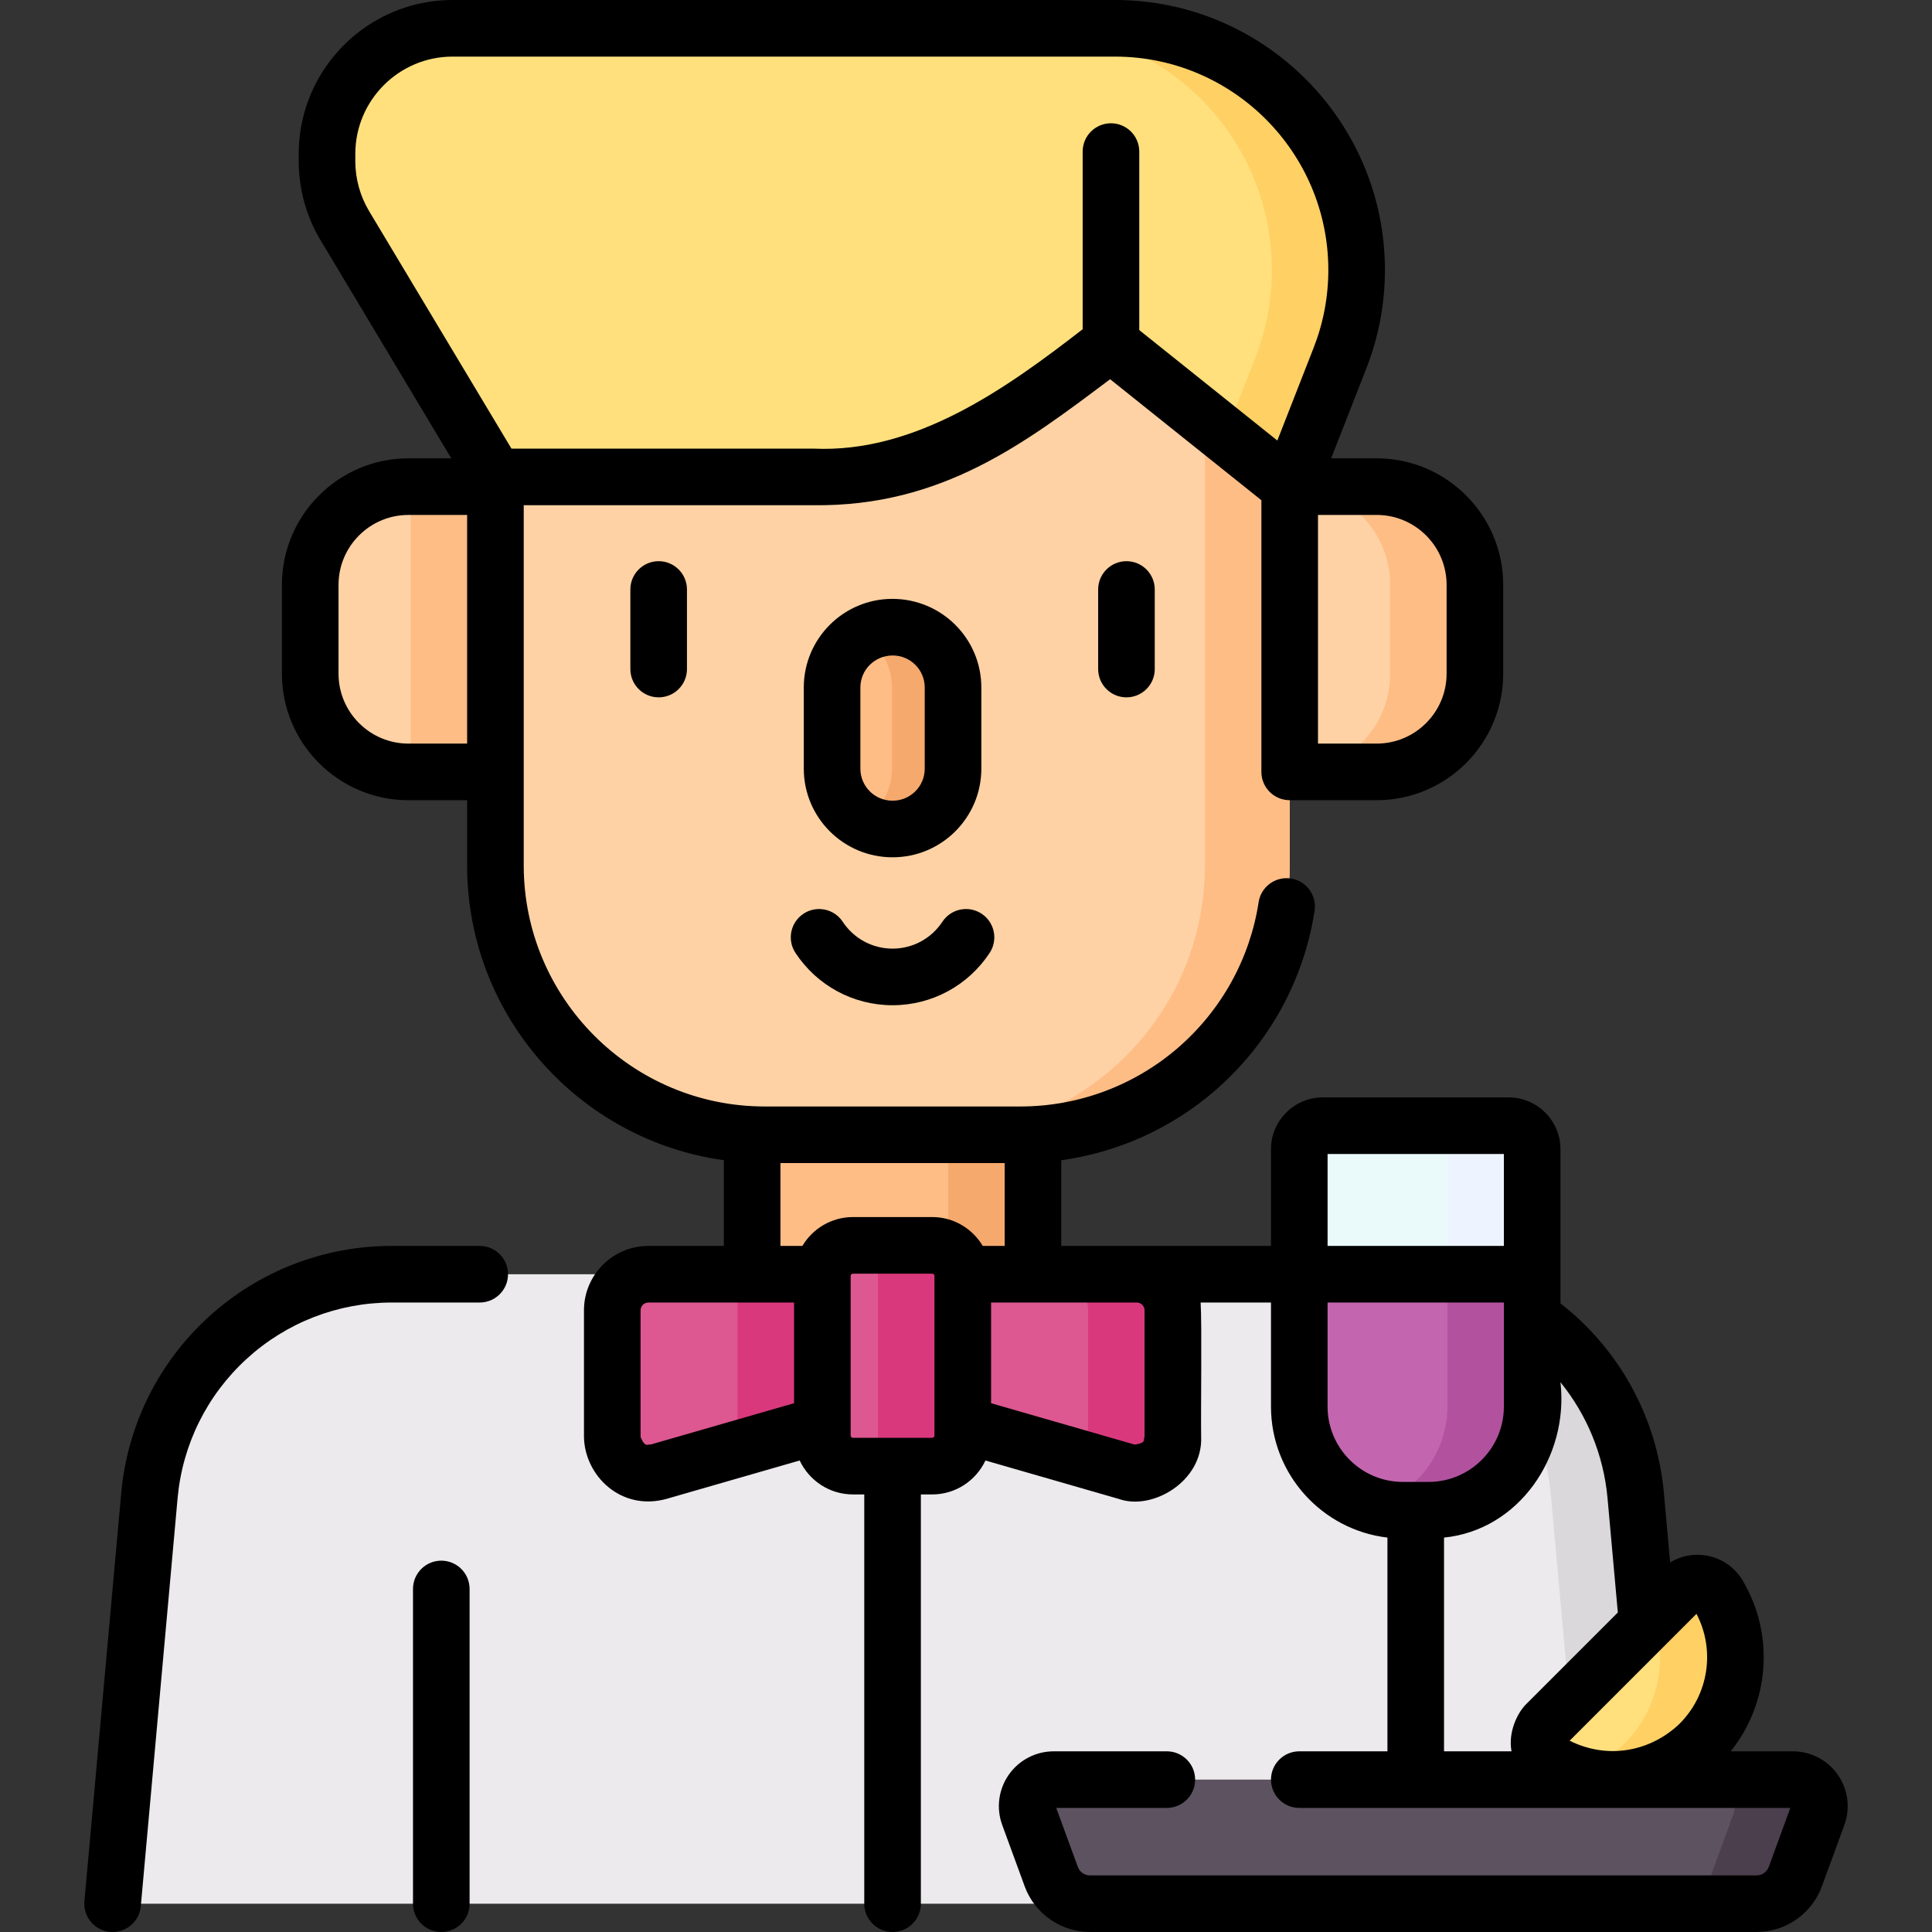 <svg id="Capa_1" enable-background="new 0 0 512 512" height="512" viewBox="0 0 512 512" width="512" xmlns="http://www.w3.org/2000/svg"><rect x="0" y="0" width="512" height="512" fill="#333333" stroke="none"/><g><g><path d="m199.328 273.469h74.418v64.214h-74.418z" fill="#ffbd86"/><path d="m251.279 273.469h22.467v64.214h-22.467z" fill="#f6a96c"/><path d="m443.231 504.5h-413.388l9.751-108.129c2.997-33.232 30.852-58.689 64.219-58.689h265.447c33.367 0 61.223 25.456 64.219 58.689z" fill="#eceaec"/><path d="m433.48 396.371c-2.997-33.232-30.852-58.689-64.219-58.689h-22.467c33.367 0 61.223 25.456 64.219 58.689l9.751 108.129h22.467z" fill="#dad8db"/><path d="m270.403 300.727h-67.732c-39.421 0-71.379-31.957-71.379-71.379v-153.51h210.489v153.511c.001 39.421-31.957 71.378-71.378 71.378z" fill="#fed2a4"/><path d="m319.315 75.838v153.511c0 39.421-31.957 71.379-71.379 71.379h22.467c39.421 0 71.379-31.958 71.379-71.379v-153.511z" fill="#ffbd86"/><path d="m131.292 204.562h-23.052c-14.375 0-26.028-11.653-26.028-26.028v-23.54c0-14.375 11.653-26.028 26.028-26.028h23.052z" fill="#fed2a4"/><path d="m108.826 128.965h22.467v75.597h-22.467z" fill="#ffbd86"/><path d="m341.782 204.562h23.052c14.375 0 26.028-11.653 26.028-26.028v-23.54c0-14.375-11.653-26.028-26.028-26.028h-23.052z" fill="#fed2a4"/><path d="m364.834 128.965h-22.467c14.375 0 26.028 11.653 26.028 26.028v23.54c0 14.375-11.653 26.028-26.028 26.028h22.467c14.375 0 26.028-11.653 26.028-26.028v-23.54c0-14.375-11.653-26.028-26.028-26.028z" fill="#ffbd86"/><path d="m247.041 330.033h-21.007c-4.474 0-8.101 3.627-8.101 8.101v42.306c0 4.474 3.627 8.101 8.101 8.101h21.007c4.474 0 8.101-3.627 8.101-8.101v-42.306c0-4.474-3.627-8.101-8.101-8.101z" fill="#dd5790"/><path d="m247.041 330.033h-21.007c-.246 0-.489.015-.73.037 4.132.37 7.371 3.836 7.371 8.064v42.306c0 4.228-3.24 7.694-7.371 8.064.241.022.483.037.73.037h21.007c4.474 0 8.101-3.627 8.101-8.101v-42.306c0-4.474-3.627-8.101-8.101-8.101z" fill="#da387d"/><path d="m217.934 337.68v39.83l-21.75 6.27-21.71 6.25c-6.12 1.77-12.21-2.82-12.21-9.19v-33.59c0-5.28 4.28-9.57 9.56-9.57z" fill="#dd5790"/><path d="m217.934 337.68v39.83l-21.75 6.27c-.46-1.01-.72-2.15-.72-3.34v-42.31c0-.15 0-.3.01-.45z" fill="#da387d"/><path d="m301.25 337.683h-46.108v39.826l43.459 12.526c6.115 1.763 12.214-2.827 12.214-9.191v-33.596c0-5.283-4.283-9.565-9.565-9.565z" fill="#dd5790"/><path d="m301.25 337.683h-22.467c5.283 0 9.565 4.282 9.565 9.565v33.596c0 2.166-.718 4.116-1.891 5.691l12.143 3.5c6.115 1.763 12.214-2.827 12.214-9.191v-33.596c.001-5.283-4.282-9.565-9.564-9.565z" fill="#da387d"/><path d="m341.782 128.965-47.366-37.888-24.408 17.683c-15.821 11.462-34.858 17.633-54.394 17.633h-84.322l-39.896-66.567c-3.098-5.169-4.734-11.082-4.734-17.109v-1.938c0-18.38 14.9-33.279 33.279-33.279h175.535c35.371 0 64.044 28.674 64.044 64.044 0 7.985-1.493 15.899-4.403 23.335z" fill="#ffe07d"/><g><path d="m295.476 7.5h-22.467c35.371 0 64.044 28.674 64.044 64.044 0 7.985-1.493 15.899-4.403 23.335l-7.981 20.398 17.111 13.688 13.336-34.085c2.909-7.436 4.403-15.35 4.403-23.335.001-35.371-28.672-64.045-64.043-64.045z" fill="#ffd064"/></g><path d="m465.525 504.5h-176.68c-4.58 0-8.673-2.86-10.248-7.162l-5.958-16.277c-1.678-4.585 1.716-9.443 6.599-9.443h195.893c4.883 0 8.277 4.857 6.599 9.443l-5.958 16.277c-1.574 4.302-5.667 7.162-10.247 7.162z" fill="#5d5360"/><path d="m475.131 471.619h-22.467c4.883 0 8.277 4.857 6.599 9.443l-5.958 16.277c-1.574 4.302-5.667 7.162-10.248 7.162h22.467c4.581 0 8.673-2.86 10.248-7.162l5.958-16.277c1.678-4.586-1.716-9.443-6.599-9.443z" fill="#4b3f4e"/><g><path d="m406.042 304.566v68.189c0 15.174-12.296 27.47-27.47 27.47h-6.79c-15.164 0-27.46-12.296-27.46-27.47v-68.189c0-3.45 2.798-6.248 6.248-6.248h49.214c3.45-.001 6.258 2.798 6.258 6.248z" fill="#eaf9fa"/></g><path d="m399.784 298.317h-22.467c3.45 0 6.258 2.798 6.258 6.248v68.189c0 12.449-8.278 22.955-19.63 26.329 2.484.739 5.113 1.141 7.836 1.141h6.79c15.174 0 27.47-12.296 27.47-27.47v-68.189c.001-3.449-2.807-6.248-6.257-6.248z" fill="#edf4ff"/><path d="m445.228 421.444c2.987-2.987 8.01-2.381 10.162 1.254 7.363 12.436 5.699 28.735-4.991 39.426s-26.99 12.354-39.426 4.991c-3.635-2.152-4.24-7.175-1.254-10.162z" fill="#ffe07d"/><path d="m455.389 422.697c-2.152-3.635-7.175-4.24-10.162-1.254l-7.104 7.104c3.947 11.37 1.406 24.493-7.676 33.575-3.759 3.759-8.218 6.377-12.952 7.904 11.212 3.618 24 .999 32.903-7.904 10.69-10.689 12.354-26.988 4.991-39.425z" fill="#ffd064"/><path d="m236.584 219.688h-.094c-8.825 0-15.979-7.154-15.979-15.979v-21.524c0-8.825 7.154-15.979 15.979-15.979h.094c8.825 0 15.979 7.154 15.979 15.979v21.524c-.001 8.825-7.154 15.979-15.979 15.979z" fill="#ffbd86"/><path d="m236.584 166.207h-.094c-2.935 0-5.676.805-8.039 2.185 4.743 2.771 7.939 7.903 7.939 13.793v21.524c0 5.89-3.196 11.022-7.939 13.793 2.364 1.381 5.104 2.185 8.039 2.185h.094c8.825 0 15.979-7.154 15.979-15.979v-21.524c-.001-8.823-7.154-15.977-15.979-15.977z" fill="#f6a96c"/><path d="m406.042 337.682v35.073c0 15.174-12.296 27.47-27.47 27.47h-6.79c-15.164 0-27.46-12.296-27.46-27.47v-35.073z" fill="#c365af"/><path d="m383.576 337.682v35.073c0 12.449-8.278 22.955-19.63 26.329 2.484.739 5.113 1.141 7.836 1.141h6.79c15.174 0 27.47-12.296 27.47-27.47v-35.073z" fill="#b2529f"/></g><g><path d="m127.132 330.18h-23.318c-18.016 0-35.261 6.693-48.559 18.848-13.297 12.153-21.512 28.727-23.131 46.669l-9.75 108.13c-.372 4.126 2.671 7.771 6.796 8.144.229.021.457.03.682.03 3.838 0 7.109-2.931 7.461-6.826l9.75-108.129c1.282-14.204 7.785-27.325 18.312-36.945 10.527-9.621 24.178-14.92 38.439-14.92h23.318c4.142 0 7.5-3.357 7.5-7.5s-3.358-7.501-7.5-7.501z"/><path d="m487.038 470.325c-2.716-3.886-7.167-6.206-11.908-6.206h-16.479c10.277-12.838 11.716-30.842 3.191-45.242-2.209-3.731-5.948-6.184-10.259-6.728-3.181-.401-6.315.287-8.978 1.898l-1.652-18.353c-1.804-19.94-11.727-38.052-27.411-50.283v-40.846c0-7.581-6.172-13.748-13.758-13.748h-49.214c-7.581 0-13.748 6.167-13.748 13.748v25.614h-55.578v-22.703c15.024-2.084 29.212-8.463 40.781-18.484 14.173-12.276 23.531-29.193 26.35-47.636.626-4.095-2.186-7.922-6.281-8.548-4.093-.62-7.921 2.187-8.547 6.28-2.281 14.924-9.861 28.62-21.343 38.565-11.595 10.044-26.44 15.575-41.8 15.575h-67.73c-35.224 0-63.88-28.657-63.88-63.881v-95.457h76.82c33.954.371 55.928-16.374 78.577-33.392l40.09 32.069v71.992c0 4.143 3.358 7.5 7.5 7.5h23.053c18.487 0 33.528-15.041 33.528-33.528v-23.54c0-18.487-15.041-33.528-33.528-33.528h-12.065l9.332-23.853c3.264-8.341 4.918-17.111 4.918-26.068.001-39.447-32.093-71.542-71.543-71.542h-175.535c-22.486 0-40.78 18.294-40.78 40.779v1.938c0 7.382 2.006 14.632 5.802 20.964l34.632 57.783h-11.355c-18.488 0-33.528 15.041-33.528 33.528v23.54c0 18.487 15.041 33.528 33.528 33.528h15.554v17.288c0 39.813 29.653 72.811 68.03 78.116v22.717h-19.999c-9.41 0-17.065 7.655-17.065 17.065v33.596c.187 10.192 9.761 19.676 21.792 16.398l35.371-10.195c2.494 5.304 7.874 8.994 14.112 8.994h3.003v108.461c0 4.143 3.358 7.5 7.5 7.5s7.5-3.357 7.5-7.5v-108.459h3.004c6.238 0 11.618-3.69 14.112-8.994l35.372 10.195c8.838 3.152 22.235-4.658 21.791-16.398-.113-6.46.229-30.31-.138-35.664h18.646v27.575c0 17.895 13.509 32.684 30.86 34.722v56.642h-23.36c-4.142 0-7.5 3.357-7.5 7.5s3.358 7.5 7.5 7.5h130.132l-5.725 15.642c-.49 1.339-1.778 2.239-3.205 2.239h-176.68c-1.426 0-2.714-.9-3.205-2.24l-5.725-15.641h29.305c4.142 0 7.5-3.357 7.5-7.5s-3.358-7.5-7.5-7.5h-29.982c-4.741 0-9.192 2.32-11.908 6.206-2.715 3.886-3.364 8.862-1.734 13.314l5.958 16.275c2.645 7.229 9.594 12.085 17.291 12.085h176.68c7.697 0 14.646-4.856 17.291-12.084l5.958-16.276c1.626-4.451.978-9.428-1.738-13.314zm-103.676-315.332v23.54c0 10.217-8.312 18.528-18.528 18.528h-15.553l.002-60.597h15.551c10.217.001 18.528 8.312 18.528 18.529zm-289.201-112.275v-1.938c0-14.215 11.565-25.779 25.78-25.779h175.535c31.179 0 56.544 25.365 56.544 56.544 0 7.079-1.308 14.011-3.887 20.604l-9.624 24.596-36.593-29.271v-47.305c0-4.143-3.358-7.5-7.5-7.5s-7.5 3.357-7.5 7.5v47.081c-20.156 15.627-44.188 32.861-71.302 31.643h-80.073l-37.712-62.922c-2.399-4.004-3.668-8.586-3.668-13.253zm29.631 154.344h-15.552c-10.217 0-18.528-8.312-18.528-18.528v-23.54c0-10.217 8.312-18.528 18.528-18.528h15.552zm321.303 259.757c-7.377 7.052-18.55 9.724-29.129 4.493l33.622-33.622c5.006 9.592 3.243 21.393-4.493 29.129zm-46.553-151.002v24.365h-46.72v-24.365zm-191.718 2.413h59.42v21.949h-5.807c-2.724-4.569-7.701-7.646-13.396-7.646h-21.007c-5.697 0-10.675 3.078-13.398 7.649h-5.811v-21.952zm-34.427 74.598c-.6-.293-1.3 1.128-2.638-1.984v-33.596c0-1.139.927-2.065 2.065-2.065h38.608v26.683zm75.244-2.389c0 .332-.27.602-.601.602h-21.007c-.332 0-.601-.27-.601-.602v-42.306c0-.331.27-.601.601-.601h21.007c.331 0 .601.27.601.601zm55.674.405c-.447.495.722 1.562-2.637 1.984l-38.036-10.963v-26.683h38.608c1.139 0 2.065.927 2.065 2.065zm48.507-8.089v-27.572h46.72v27.572c0 11.012-8.958 19.971-19.97 19.971h-6.79c-11.006 0-19.96-8.959-19.96-19.971zm30.86 34.721c19.75-1.98 33.109-21.327 30.86-41.17 7.041 8.686 11.44 19.331 12.472 30.737l2.726 30.281-24.325 24.325c-2.275 2.258-4.806 7.409-3.843 12.47h-17.891v-56.643z"/><path d="m116.948 413.591c-4.142 0-7.5 3.357-7.5 7.5v83.409c0 4.143 3.358 7.5 7.5 7.5s7.5-3.357 7.5-7.5v-83.409c0-4.143-3.358-7.5-7.5-7.5z"/><path d="m236.49 227.188h.094c12.946 0 23.479-10.532 23.479-23.479v-21.524c0-12.946-10.532-23.479-23.572-23.479-12.946 0-23.479 10.532-23.479 23.479v21.524c0 12.947 10.532 23.479 23.478 23.479zm-8.478-45.002c0-4.675 3.803-8.479 8.572-8.479 4.675 0 8.479 3.804 8.479 8.479v21.524c0 4.675-3.803 8.479-8.479 8.479h-.094c-4.675 0-8.479-3.804-8.479-8.479v-21.524z"/><path d="m291.022 156.221v21.085c0 4.143 3.358 7.5 7.5 7.5s7.5-3.357 7.5-7.5v-21.085c0-4.143-3.358-7.5-7.5-7.5s-7.5 3.357-7.5 7.5z"/><path d="m167.052 156.221v21.085c0 4.143 3.358 7.5 7.5 7.5s7.5-3.357 7.5-7.5v-21.085c0-4.143-3.358-7.5-7.5-7.5s-7.5 3.357-7.5 7.5z"/><path d="m210.809 252.533c5.725 8.682 15.343 13.865 25.728 13.865s20.003-5.184 25.728-13.865c2.28-3.458 1.325-8.11-2.133-10.391-3.458-2.279-8.11-1.326-10.39 2.133-2.941 4.46-7.877 7.123-13.206 7.123s-10.265-2.663-13.206-7.123c-2.28-3.458-6.932-4.412-10.39-2.133-3.456 2.281-4.411 6.933-2.131 10.391z"/></g></g></svg>